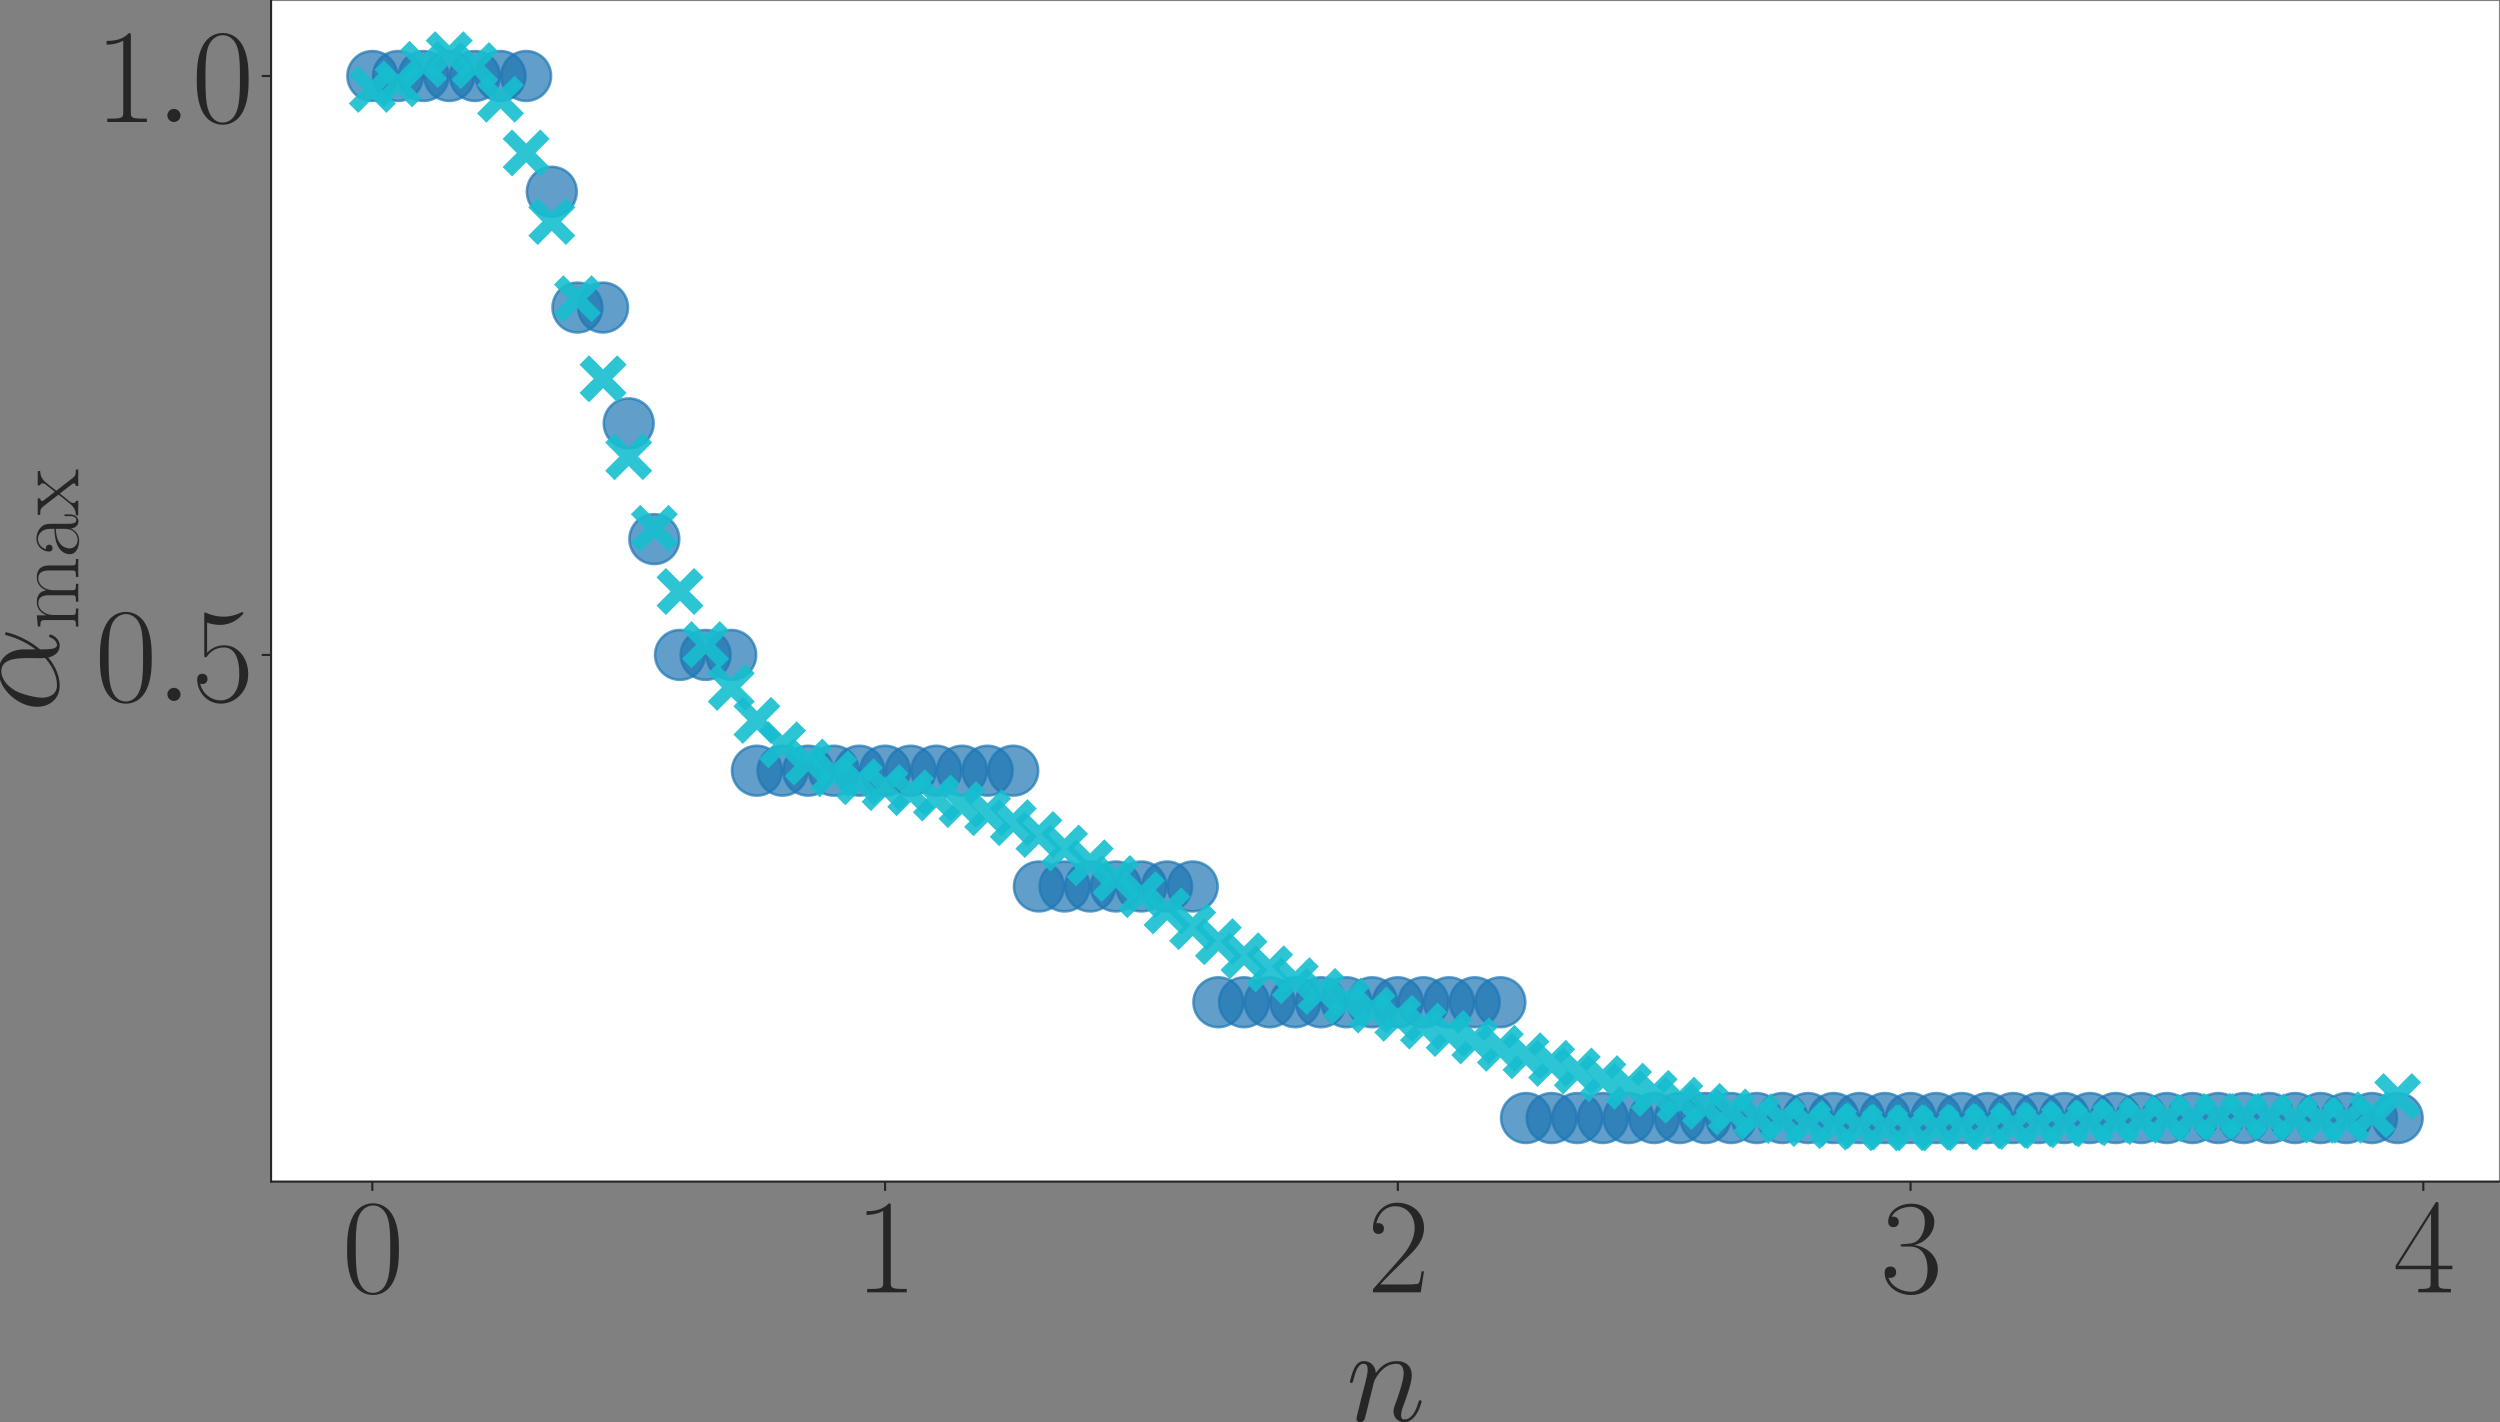 <?xml version="1.0" encoding="UTF-8" standalone="no"?>
<svg
   width="939.238pt"
   height="534.292pt"
   viewBox="0 0 939.238 534.292"
   version="1.1"
   id="svg205"
   sodipodi:docname="actual_vs_pr.svg"
   inkscape:version="1.3.2 (091e20e, 2023-11-25)"
   xmlns:inkscape="http://www.inkscape.org/namespaces/inkscape"
   xmlns:sodipodi="http://sodipodi.sourceforge.net/DTD/sodipodi-0.dtd"
   xmlns:xlink="http://www.w3.org/1999/xlink"
   xmlns="http://www.w3.org/2000/svg"
   xmlns:svg="http://www.w3.org/2000/svg"
   xmlns:rdf="http://www.w3.org/1999/02/22-rdf-syntax-ns#"
   xmlns:cc="http://creativecommons.org/ns#"
   xmlns:dc="http://purl.org/dc/elements/1.1/">
  <rect x="0" y="0" width="939.238" height="534.292" fill="#808080" stroke="none"/>
  <sodipodi:namedview
     id="namedview205"
     pagecolor="#ffffff"
     bordercolor="#000000"
     borderopacity="0.25"
     inkscape:showpageshadow="2"
     inkscape:pageopacity="0.0"
     inkscape:pagecheckerboard="0"
     inkscape:deskcolor="#d1d1d1"
     inkscape:document-units="pt"
     inkscape:zoom="0.30729167"
     inkscape:cx="675.25424"
     inkscape:cy="292.88136"
     inkscape:window-width="1312"
     inkscape:window-height="449"
     inkscape:window-x="0"
     inkscape:window-y="25"
     inkscape:window-maximized="0"
     inkscape:current-layer="svg205" />
  <defs
     id="defs1">
    <style
       type="text/css"
       id="style1">*{stroke-linejoin: round; stroke-linecap: butt}</style>
  </defs>
  <g
     id="figure_1"
     transform="translate(-33.162,-68.72)">
    <g
       id="axes_1">
      <g
         id="patch_2">
        <path
           d="M 135,512.64 H 972 V 69.12 H 135 Z"
           style="fill:#ffffff"
           id="path2" />
      </g>
      <g
         id="matplotlib.axis_1">
        <g
           id="xtick_1">
          <g
             id="line2d_1">
            <defs
               id="defs2">
              <path
                 id="m788efa4606"
                 d="M 0,0 V 3.5"
                 style="stroke:#262626;stroke-width:0.8" />
            </defs>
            <g
               id="g2">
              <use
                 xlink:href="#m788efa4606"
                 x="173.045"
                 y="512.64"
                 style="fill:#262626;stroke:#262626;stroke-width:0.8"
                 id="use2" />
            </g>
          </g>
          <g
             id="text_1">
            <!-- $\mathdefault{0}$ -->
            <g
               style="fill:#262626"
               transform="matrix(0.5,0,0,-0.5,161.623,554.233)"
               id="g3">
              <defs
                 id="defs3">
                <path
                   id="CMR17-30"
                   d="m 2688,2025 c 0,391 -6,1055 -275,1566 -237,448 -615,607 -947,607 -308,0 -698,-140 -941,-601 C 269,3118 243,2524 243,2025 c 0,-364 7,-919 205,-1406 275,-658 768,-747 1018,-747 294,0 742,121 1004,728 192,442 218,959 218,1425 z M 1466,-26 c -410,0 -653,351 -743,838 -70,376 -70,926 -70,1284 0,492 0,901 83,1291 122,542 480,709 730,709 262,0 601,-173 723,-696 83,-364 89,-793 89,-1304 0,-416 0,-927 -76,-1304 C 2067,95 1690,-26 1466,-26 Z"
                   transform="scale(0.016)" />
              </defs>
              <use
                 xlink:href="#CMR17-30"
                 transform="scale(0.996)"
                 id="use3" />
            </g>
          </g>
        </g>
        <g
           id="xtick_2">
          <g
             id="line2d_2">
            <g
               id="g4">
              <use
                 xlink:href="#m788efa4606"
                 x="365.681"
                 y="512.64"
                 style="fill:#262626;stroke:#262626;stroke-width:0.8"
                 id="use4" />
            </g>
          </g>
          <g
             id="text_2">
            <!-- $\mathdefault{1}$ -->
            <g
               style="fill:#262626"
               transform="matrix(0.5,0,0,-0.5,354.258,554.233)"
               id="g5">
              <defs
                 id="defs4">
                <path
                   id="CMR17-31"
                   d="m 1702,4058 c 0,134 -6,134 -96,134 -249,-276 -627,-365 -985,-365 -19,0 -51,0 -58,-19 -6,-13 -6,-26 -6,-160 198,0 531,38 787,191 V 461 C 1344,236 1331,160 781,160 H 589 V 0 c 307,0 627,0 934,0 307,0 627,0 935,0 v 160 h -192 c -551,0 -564,70 -564,298 z"
                   transform="scale(0.016)" />
              </defs>
              <use
                 xlink:href="#CMR17-31"
                 transform="scale(0.996)"
                 id="use5" />
            </g>
          </g>
        </g>
        <g
           id="xtick_3">
          <g
             id="line2d_3">
            <g
               id="g6">
              <use
                 xlink:href="#m788efa4606"
                 x="558.316"
                 y="512.64"
                 style="fill:#262626;stroke:#262626;stroke-width:0.8"
                 id="use6" />
            </g>
          </g>
          <g
             id="text_3">
            <!-- $\mathdefault{2}$ -->
            <g
               style="fill:#262626"
               transform="matrix(0.5,0,0,-0.5,546.893,554.233)"
               id="g7">
              <defs
                 id="defs6">
                <path
                   id="CMR17-32"
                   d="M 2669,989 H 2554 C 2490,536 2438,459 2413,420 2381,369 1920,369 1830,369 H 602 c 230,250 678,703 1222,1228 390,370 845,805 845,1438 0,755 -602,1189 -1274,1189 -704,0 -1133,-620 -1133,-1194 0,-250 186,-282 263,-282 64,0 256,39 256,262 0,197 -167,254 -256,254 -39,0 -77,-6 -103,-19 122,545 493,813 884,813 556,0 921,-441 921,-1023 0,-556 -326,-1035 -691,-1451 L 262,146 V 0 h 2253 z"
                   transform="scale(0.016)" />
              </defs>
              <use
                 xlink:href="#CMR17-32"
                 transform="scale(0.996)"
                 id="use7" />
            </g>
          </g>
        </g>
        <g
           id="xtick_4">
          <g
             id="line2d_4">
            <g
               id="g8">
              <use
                 xlink:href="#m788efa4606"
                 x="750.951"
                 y="512.64"
                 style="fill:#262626;stroke:#262626;stroke-width:0.8"
                 id="use8" />
            </g>
          </g>
          <g
             id="text_4">
            <!-- $\mathdefault{3}$ -->
            <g
               style="fill:#262626"
               transform="matrix(0.5,0,0,-0.5,739.528,554.233)"
               id="g9">
              <defs
                 id="defs8">
                <path
                   id="CMR17-33"
                   d="m 1414,2157 c 570,0 820,-495 820,-1067 C 2234,320 1824,25 1453,25 1114,25 563,194 390,693 c 32,-13 64,-13 96,-13 154,0 269,102 269,268 0,185 -141,268 -269,268 -108,0 -275,-51 -275,-290 0,-591 576,-1054 1255,-1054 710,0 1254,558 1254,1213 0,622 -512,1072 -1120,1142 486,101 954,529 954,1102 0,491 -506,850 -1082,850 -582,0 -1094,-350 -1094,-850 0,-219 166,-257 249,-257 135,0 250,83 250,249 0,165 -115,248 -250,248 -25,0 -57,0 -83,-12 186,402 691,475 915,475 224,0 647,-107 647,-712 0,-177 -26,-492 -244,-770 -192,-246 -409,-246 -620,-266 -32,0 -180,-15 -205,-15 -45,-6 -71,-12 -71,-61 0,-45 7,-51 135,-51 z"
                   transform="scale(0.016)" />
              </defs>
              <use
                 xlink:href="#CMR17-33"
                 transform="scale(0.996)"
                 id="use9" />
            </g>
          </g>
        </g>
        <g
           id="xtick_5">
          <g
             id="line2d_5">
            <g
               id="g10">
              <use
                 xlink:href="#m788efa4606"
                 x="943.586"
                 y="512.64"
                 style="fill:#262626;stroke:#262626;stroke-width:0.8"
                 id="use10" />
            </g>
          </g>
          <g
             id="text_5">
            <!-- $\mathdefault{4}$ -->
            <g
               style="fill:#262626"
               transform="matrix(0.5,0,0,-0.5,932.164,554.233)"
               id="g11">
              <defs
                 id="defs10">
                <path
                   id="CMR17-34"
                   d="m 2150,4122 c 0,134 -6,134 -121,134 L 128,1254 V 1088 H 1779 V 457 c 0,-233 -13,-297 -461,-297 H 1197 V 0 c 205,0 550,0 768,0 217,0 563,0 768,0 v 160 h -122 c -448,0 -461,64 -461,297 v 631 h 653 v 166 H 2150 Z M 1798,3703 V 1254 H 256 Z"
                   transform="scale(0.016)" />
              </defs>
              <use
                 xlink:href="#CMR17-34"
                 transform="scale(0.996)"
                 id="use11" />
            </g>
          </g>
        </g>
        <g
           id="text_6">
          <!-- $n$ -->
          <g
             style="fill:#262626"
             transform="matrix(0.5,0,0,-0.5,538.942,602.514)"
             id="g12">
            <defs
               id="defs11">
              <path
                 id="CMMI12-6e"
                 d="m 1318,1871 c 13,39 173,358 410,562 166,153 384,256 634,256 256,0 345,-192 345,-447 0,-364 -262,-1092 -390,-1437 -58,-154 -90,-237 -90,-352 0,-287 199,-517 506,-517 595,0 819,939 819,977 0,32 -26,58 -64,58 -58,0 -64,-19 -96,-128 C 3245,319 3002,64 2752,64 c -64,0 -166,0 -166,205 0,160 70,352 108,441 128,353 397,1070 397,1435 0,383 -224,671 -710,671 -570,0 -871,-401 -986,-561 -19,363 -281,561 -563,561 -205,0 -346,-121 -454,-338 -116,-230 -205,-613 -205,-639 0,-25 25,-57 70,-57 51,0 58,6 96,153 103,390 218,754 474,754 147,0 198,-103 198,-294 0,-141 -64,-390 -109,-588 L 723,1118 C 698,996 627,709 595,594 550,428 480,128 480,96 480,6 550,-64 646,-64 c 77,0 167,38 218,134 13,32 70,256 102,383 l 141,575 z"
                 transform="scale(0.016)" />
            </defs>
            <use
               xlink:href="#CMMI12-6e"
               transform="scale(0.996)"
               id="use12" />
          </g>
        </g>
      </g>
      <g
         id="matplotlib.axis_2">
        <g
           id="ytick_1">
          <g
             id="line2d_6">
            <defs
               id="defs12">
              <path
                 id="mb90d7cd3b3"
                 d="M 0,0 H -3.5"
                 style="stroke:#262626;stroke-width:0.8" />
            </defs>
            <g
               id="g13">
              <use
                 xlink:href="#mb90d7cd3b3"
                 x="135"
                 y="314.763"
                 style="fill:#262626;stroke:#262626;stroke-width:0.8"
                 id="use13" />
            </g>
          </g>
          <g
             id="text_7">
            <!-- $\mathdefault{0.5}$ -->
            <g
               style="fill:#262626"
               transform="matrix(0.5,0,0,-0.5,68.761,332.059)"
               id="g16">
              <defs
                 id="defs13">
                <path
                   id="CMMI12-3a"
                   d="M 1178,307 C 1178,492 1024,619 870,619 685,619 557,466 557,313 557,128 710,0 864,0 c 186,0 314,153 314,307 z"
                   transform="scale(0.016)" />
                <path
                   id="CMR17-35"
                   d="m 730,3692 c 64,-26 326,-108 595,-108 595,0 921,327 1107,516 0,57 0,92 -38,92 -7,0 -20,0 -71,-29 -224,-105 -486,-190 -806,-190 -192,0 -480,26 -794,166 -70,32 -83,32 -89,32 -32,0 -39,-7 -39,-134 V 2203 c 0,-114 0,-146 64,-146 32,0 45,13 77,57 205,287 486,408 806,408 224,0 704,-140 704,-1233 0,-204 0,-574 -192,-868 C 1894,159 1645,25 1370,25 947,25 518,320 403,814 c 26,-7 77,-19 103,-19 83,0 243,45 243,243 0,172 -122,242 -243,242 -148,0 -244,-90 -244,-269 0,-557 442,-1139 1120,-1139 660,0 1287,568 1287,1392 0,766 -499,1360 -1120,1360 -327,0 -602,-121 -819,-350 z"
                   transform="scale(0.016)" />
              </defs>
              <use
                 xlink:href="#CMR17-30"
                 transform="scale(0.996)"
                 id="use14" />
              <use
                 xlink:href="#CMMI12-3a"
                 transform="matrix(0.996,0,0,0.996,45.69,0)"
                 id="use15" />
              <use
                 xlink:href="#CMR17-35"
                 transform="matrix(0.996,0,0,0.996,72.788,0)"
                 id="use16" />
            </g>
          </g>
        </g>
        <g
           id="ytick_2">
          <g
             id="line2d_7">
            <g
               id="g17">
              <use
                 xlink:href="#mb90d7cd3b3"
                 x="135"
                 y="97.267"
                 style="fill:#262626;stroke:#262626;stroke-width:0.8"
                 id="use17" />
            </g>
          </g>
          <g
             id="text_8">
            <!-- $\mathdefault{1.0}$ -->
            <g
               style="fill:#262626"
               transform="matrix(0.5,0,0,-0.5,68.761,114.563)"
               id="g20">
              <use
                 xlink:href="#CMR17-31"
                 transform="scale(0.996)"
                 id="use18" />
              <use
                 xlink:href="#CMMI12-3a"
                 transform="matrix(0.996,0,0,0.996,45.69,0)"
                 id="use19" />
              <use
                 xlink:href="#CMR17-30"
                 transform="matrix(0.996,0,0,0.996,72.788,0)"
                 id="use20" />
            </g>
          </g>
        </g>
        <g
           id="text_9">
          <!-- $\alpha_{\mathrm{max}}$ -->
          <g
             style="fill:#262626"
             transform="matrix(0,-0.5,-0.5,0,55.072,336.3)"
             id="g24">
            <defs
               id="defs20">
              <path
                 id="CMMI12-b"
                 d="m 2963,1616 c 0,619 -352,1199 -1030,1199 C 1094,2815 256,1902 256,996 256,441 602,-64 1254,-64 c 397,0 871,153 1325,536 90,-357 288,-536 563,-536 346,0 519,358 519,441 0,57 -45,57 -64,57 -51,0 -58,-19 -77,-70 -58,-160 -205,-300 -358,-300 -199,0 -199,408 -199,798 653,779 807,1584 807,1590 0,58 -52,58 -71,58 -57,0 -64,-19 -89,-134 -84,-281 -250,-779 -647,-1303 z M 2560,626 C 1997,121 1491,64 1267,64 813,64 685,466 685,766 c 0,274 141,926 339,1278 262,447 621,644 909,644 621,0 621,-811 621,-1347 0,-159 -7,-325 -7,-485 0,-128 7,-160 13,-230 z"
                 transform="scale(0.016)" />
              <path
                 id="CMR17-6d"
                 d="m 4326,1933 c 0,319 -57,857 -819,857 -435,0 -736,-294 -851,-639 h -6 c -77,525 -455,639 -813,639 -506,0 -768,-390 -864,-646 h -7 v 646 l -755,-70 v -166 c 378,0 435,-39 435,-346 V 428 C 646,184 621,153 211,153 V -13 C 365,0 646,0 813,0 c 166,0 454,0 608,-13 v 166 c -410,0 -435,25 -435,275 v 1230 c 0,589 358,1030 806,1030 474,0 525,-422 525,-730 V 428 c 0,-244 -26,-275 -435,-275 V -13 c 153,13 435,13 601,13 167,0 455,0 608,-13 v 166 c -409,0 -435,25 -435,275 v 1230 c 0,589 358,1030 806,1030 474,0 525,-422 525,-730 V 428 c 0,-244 -25,-275 -435,-275 V -13 c 154,13 435,13 602,13 166,0 454,0 608,-13 v 166 c -410,0 -436,25 -436,275 z"
                 transform="scale(0.016)" />
              <path
                 id="CMR17-61"
                 d="m 2304,1653 c 0,419 0,641 -269,890 -237,209 -512,273 -729,273 -506,0 -871,-409 -871,-845 0,-243 192,-243 231,-243 83,0 230,50 230,226 0,158 -122,227 -230,227 -26,0 -58,-7 -77,-13 134,424 480,546 704,546 320,0 672,-285 672,-829 V 1600 C 1587,1600 1133,1549 774,1357 371,1133 256,813 256,570 256,77 832,-64 1171,-64 c 352,0 679,203 819,575 13,-278 192,-529 474,-529 134,0 474,88 474,585 V 920 H 2822 V 562 c 0,-384 -172,-434 -256,-434 -262,0 -262,330 -262,610 z M 1965,870 C 1965,317 1568,38 1216,38 896,38 646,275 646,570 c 0,191 84,530 455,735 307,173 659,199 864,199 z"
                 transform="scale(0.016)" />
              <path
                 id="CMR17-78"
                 d="m 1664,1477 c 192,249 410,529 589,739 211,242 454,344 736,344 v 166 c -109,0 -333,0 -448,0 -173,0 -371,0 -519,6 v -166 c 90,-13 141,-77 141,-166 0,-115 -64,-185 -96,-229 l -473,-598 -564,733 c -57,70 -57,82 -57,114 0,77 64,140 173,140 v 172 c -154,-6 -429,-6 -589,-6 -173,0 -378,0 -519,6 v -172 c 346,0 423,-26 576,-217 l 736,-948 c 13,-13 45,-51 45,-70 C 1395,1299 838,619 768,530 480,185 179,160 6,160 V 0 c 109,0 333,0 448,0 128,0 410,0 525,-6 v 166 c -38,6 -141,19 -141,165 0,115 52,185 109,261 l 531,650 557,-724 c 51,-70 128,-166 128,-211 0,-90 -77,-141 -179,-141 V -6 c 154,6 429,6 589,6 173,0 377,0 518,-6 v 166 c -320,0 -416,12 -569,210 z"
                 transform="scale(0.016)" />
            </defs>
            <use
               xlink:href="#CMMI12-b"
               transform="scale(0.996)"
               id="use21" />
            <use
               xlink:href="#CMR17-6d"
               transform="matrix(0.697,0,0,0.697,62.047,-14.944)"
               id="use22" />
            <use
               xlink:href="#CMR17-61"
               transform="matrix(0.697,0,0,0.697,115.89,-14.944)"
               id="use23" />
            <use
               xlink:href="#CMR17-78"
               transform="matrix(0.697,0,0,0.697,147.873,-14.944)"
               id="use24" />
          </g>
        </g>
      </g>
      <g
         id="PathCollection_1">
        <defs
           id="defs24">
          <path
             id="m0c2dcf2cd0"
             d="m 0,9.354 c 2.481,0 4.86,-0.986 6.614,-2.74 C 8.369,4.86 9.354,2.481 9.354,0 c 0,-2.481 -0.986,-4.86 -2.74,-6.614 C 4.86,-8.369 2.481,-9.354 0,-9.354 c -2.481,0 -4.86,0.986 -6.614,2.74 -1.754,1.754 -2.74,4.134 -2.74,6.614 0,2.481 0.986,4.86 2.74,6.614 C -4.86,8.369 -2.481,9.354 0,9.354 Z"
             style="stroke:#1f77b4;stroke-opacity:0.7" />
        </defs>
        <g
           clip-path="url(#p0b25d01af1)"
           id="g104">
          <use
             xlink:href="#m0c2dcf2cd0"
             x="173.045"
             y="97.267"
             style="fill:#1f77b4;fill-opacity:0.7;stroke:#1f77b4;stroke-opacity:0.7"
             id="use25" />
          <use
             xlink:href="#m0c2dcf2cd0"
             x="182.677"
             y="97.267"
             style="fill:#1f77b4;fill-opacity:0.7;stroke:#1f77b4;stroke-opacity:0.7"
             id="use26" />
          <use
             xlink:href="#m0c2dcf2cd0"
             x="192.309"
             y="97.267"
             style="fill:#1f77b4;fill-opacity:0.7;stroke:#1f77b4;stroke-opacity:0.7"
             id="use27" />
          <use
             xlink:href="#m0c2dcf2cd0"
             x="201.941"
             y="97.267"
             style="fill:#1f77b4;fill-opacity:0.7;stroke:#1f77b4;stroke-opacity:0.7"
             id="use28" />
          <use
             xlink:href="#m0c2dcf2cd0"
             x="211.572"
             y="97.267"
             style="fill:#1f77b4;fill-opacity:0.7;stroke:#1f77b4;stroke-opacity:0.7"
             id="use29" />
          <use
             xlink:href="#m0c2dcf2cd0"
             x="221.204"
             y="97.267"
             style="fill:#1f77b4;fill-opacity:0.7;stroke:#1f77b4;stroke-opacity:0.7"
             id="use30" />
          <use
             xlink:href="#m0c2dcf2cd0"
             x="230.836"
             y="97.267"
             style="fill:#1f77b4;fill-opacity:0.7;stroke:#1f77b4;stroke-opacity:0.7"
             id="use31" />
          <use
             xlink:href="#m0c2dcf2cd0"
             x="240.468"
             y="140.766"
             style="fill:#1f77b4;fill-opacity:0.7;stroke:#1f77b4;stroke-opacity:0.7"
             id="use32" />
          <use
             xlink:href="#m0c2dcf2cd0"
             x="250.1"
             y="184.265"
             style="fill:#1f77b4;fill-opacity:0.7;stroke:#1f77b4;stroke-opacity:0.7"
             id="use33" />
          <use
             xlink:href="#m0c2dcf2cd0"
             x="259.731"
             y="184.265"
             style="fill:#1f77b4;fill-opacity:0.7;stroke:#1f77b4;stroke-opacity:0.7"
             id="use34" />
          <use
             xlink:href="#m0c2dcf2cd0"
             x="269.363"
             y="227.765"
             style="fill:#1f77b4;fill-opacity:0.7;stroke:#1f77b4;stroke-opacity:0.7"
             id="use35" />
          <use
             xlink:href="#m0c2dcf2cd0"
             x="278.995"
             y="271.264"
             style="fill:#1f77b4;fill-opacity:0.7;stroke:#1f77b4;stroke-opacity:0.7"
             id="use36" />
          <use
             xlink:href="#m0c2dcf2cd0"
             x="288.627"
             y="314.763"
             style="fill:#1f77b4;fill-opacity:0.7;stroke:#1f77b4;stroke-opacity:0.7"
             id="use37" />
          <use
             xlink:href="#m0c2dcf2cd0"
             x="298.258"
             y="314.763"
             style="fill:#1f77b4;fill-opacity:0.7;stroke:#1f77b4;stroke-opacity:0.7"
             id="use38" />
          <use
             xlink:href="#m0c2dcf2cd0"
             x="307.89"
             y="314.763"
             style="fill:#1f77b4;fill-opacity:0.7;stroke:#1f77b4;stroke-opacity:0.7"
             id="use39" />
          <use
             xlink:href="#m0c2dcf2cd0"
             x="317.522"
             y="358.263"
             style="fill:#1f77b4;fill-opacity:0.7;stroke:#1f77b4;stroke-opacity:0.7"
             id="use40" />
          <use
             xlink:href="#m0c2dcf2cd0"
             x="327.154"
             y="358.263"
             style="fill:#1f77b4;fill-opacity:0.7;stroke:#1f77b4;stroke-opacity:0.7"
             id="use41" />
          <use
             xlink:href="#m0c2dcf2cd0"
             x="336.785"
             y="358.263"
             style="fill:#1f77b4;fill-opacity:0.7;stroke:#1f77b4;stroke-opacity:0.7"
             id="use42" />
          <use
             xlink:href="#m0c2dcf2cd0"
             x="346.417"
             y="358.263"
             style="fill:#1f77b4;fill-opacity:0.7;stroke:#1f77b4;stroke-opacity:0.7"
             id="use43" />
          <use
             xlink:href="#m0c2dcf2cd0"
             x="356.049"
             y="358.263"
             style="fill:#1f77b4;fill-opacity:0.7;stroke:#1f77b4;stroke-opacity:0.7"
             id="use44" />
          <use
             xlink:href="#m0c2dcf2cd0"
             x="365.681"
             y="358.263"
             style="fill:#1f77b4;fill-opacity:0.7;stroke:#1f77b4;stroke-opacity:0.7"
             id="use45" />
          <use
             xlink:href="#m0c2dcf2cd0"
             x="375.312"
             y="358.263"
             style="fill:#1f77b4;fill-opacity:0.7;stroke:#1f77b4;stroke-opacity:0.7"
             id="use46" />
          <use
             xlink:href="#m0c2dcf2cd0"
             x="384.944"
             y="358.263"
             style="fill:#1f77b4;fill-opacity:0.7;stroke:#1f77b4;stroke-opacity:0.7"
             id="use47" />
          <use
             xlink:href="#m0c2dcf2cd0"
             x="394.576"
             y="358.263"
             style="fill:#1f77b4;fill-opacity:0.7;stroke:#1f77b4;stroke-opacity:0.7"
             id="use48" />
          <use
             xlink:href="#m0c2dcf2cd0"
             x="404.208"
             y="358.263"
             style="fill:#1f77b4;fill-opacity:0.7;stroke:#1f77b4;stroke-opacity:0.7"
             id="use49" />
          <use
             xlink:href="#m0c2dcf2cd0"
             x="413.839"
             y="358.263"
             style="fill:#1f77b4;fill-opacity:0.7;stroke:#1f77b4;stroke-opacity:0.7"
             id="use50" />
          <use
             xlink:href="#m0c2dcf2cd0"
             x="423.471"
             y="401.762"
             style="fill:#1f77b4;fill-opacity:0.7;stroke:#1f77b4;stroke-opacity:0.7"
             id="use51" />
          <use
             xlink:href="#m0c2dcf2cd0"
             x="433.103"
             y="401.762"
             style="fill:#1f77b4;fill-opacity:0.7;stroke:#1f77b4;stroke-opacity:0.7"
             id="use52" />
          <use
             xlink:href="#m0c2dcf2cd0"
             x="442.735"
             y="401.762"
             style="fill:#1f77b4;fill-opacity:0.7;stroke:#1f77b4;stroke-opacity:0.7"
             id="use53" />
          <use
             xlink:href="#m0c2dcf2cd0"
             x="452.367"
             y="401.762"
             style="fill:#1f77b4;fill-opacity:0.7;stroke:#1f77b4;stroke-opacity:0.7"
             id="use54" />
          <use
             xlink:href="#m0c2dcf2cd0"
             x="461.998"
             y="401.762"
             style="fill:#1f77b4;fill-opacity:0.7;stroke:#1f77b4;stroke-opacity:0.7"
             id="use55" />
          <use
             xlink:href="#m0c2dcf2cd0"
             x="471.63"
             y="401.762"
             style="fill:#1f77b4;fill-opacity:0.7;stroke:#1f77b4;stroke-opacity:0.7"
             id="use56" />
          <use
             xlink:href="#m0c2dcf2cd0"
             x="481.262"
             y="401.762"
             style="fill:#1f77b4;fill-opacity:0.7;stroke:#1f77b4;stroke-opacity:0.7"
             id="use57" />
          <use
             xlink:href="#m0c2dcf2cd0"
             x="490.894"
             y="445.261"
             style="fill:#1f77b4;fill-opacity:0.7;stroke:#1f77b4;stroke-opacity:0.7"
             id="use58" />
          <use
             xlink:href="#m0c2dcf2cd0"
             x="500.525"
             y="445.261"
             style="fill:#1f77b4;fill-opacity:0.7;stroke:#1f77b4;stroke-opacity:0.7"
             id="use59" />
          <use
             xlink:href="#m0c2dcf2cd0"
             x="510.157"
             y="445.261"
             style="fill:#1f77b4;fill-opacity:0.7;stroke:#1f77b4;stroke-opacity:0.7"
             id="use60" />
          <use
             xlink:href="#m0c2dcf2cd0"
             x="519.789"
             y="445.261"
             style="fill:#1f77b4;fill-opacity:0.7;stroke:#1f77b4;stroke-opacity:0.7"
             id="use61" />
          <use
             xlink:href="#m0c2dcf2cd0"
             x="529.421"
             y="445.261"
             style="fill:#1f77b4;fill-opacity:0.7;stroke:#1f77b4;stroke-opacity:0.7"
             id="use62" />
          <use
             xlink:href="#m0c2dcf2cd0"
             x="539.052"
             y="445.261"
             style="fill:#1f77b4;fill-opacity:0.7;stroke:#1f77b4;stroke-opacity:0.7"
             id="use63" />
          <use
             xlink:href="#m0c2dcf2cd0"
             x="548.684"
             y="445.261"
             style="fill:#1f77b4;fill-opacity:0.7;stroke:#1f77b4;stroke-opacity:0.7"
             id="use64" />
          <use
             xlink:href="#m0c2dcf2cd0"
             x="558.316"
             y="445.261"
             style="fill:#1f77b4;fill-opacity:0.7;stroke:#1f77b4;stroke-opacity:0.7"
             id="use65" />
          <use
             xlink:href="#m0c2dcf2cd0"
             x="567.948"
             y="445.261"
             style="fill:#1f77b4;fill-opacity:0.7;stroke:#1f77b4;stroke-opacity:0.7"
             id="use66" />
          <use
             xlink:href="#m0c2dcf2cd0"
             x="577.579"
             y="445.261"
             style="fill:#1f77b4;fill-opacity:0.7;stroke:#1f77b4;stroke-opacity:0.7"
             id="use67" />
          <use
             xlink:href="#m0c2dcf2cd0"
             x="587.211"
             y="445.261"
             style="fill:#1f77b4;fill-opacity:0.7;stroke:#1f77b4;stroke-opacity:0.7"
             id="use68" />
          <use
             xlink:href="#m0c2dcf2cd0"
             x="596.843"
             y="445.261"
             style="fill:#1f77b4;fill-opacity:0.7;stroke:#1f77b4;stroke-opacity:0.7"
             id="use69" />
          <use
             xlink:href="#m0c2dcf2cd0"
             x="606.475"
             y="488.76"
             style="fill:#1f77b4;fill-opacity:0.7;stroke:#1f77b4;stroke-opacity:0.7"
             id="use70" />
          <use
             xlink:href="#m0c2dcf2cd0"
             x="616.106"
             y="488.76"
             style="fill:#1f77b4;fill-opacity:0.7;stroke:#1f77b4;stroke-opacity:0.7"
             id="use71" />
          <use
             xlink:href="#m0c2dcf2cd0"
             x="625.738"
             y="488.76"
             style="fill:#1f77b4;fill-opacity:0.7;stroke:#1f77b4;stroke-opacity:0.7"
             id="use72" />
          <use
             xlink:href="#m0c2dcf2cd0"
             x="635.37"
             y="488.76"
             style="fill:#1f77b4;fill-opacity:0.7;stroke:#1f77b4;stroke-opacity:0.7"
             id="use73" />
          <use
             xlink:href="#m0c2dcf2cd0"
             x="645.002"
             y="488.76"
             style="fill:#1f77b4;fill-opacity:0.7;stroke:#1f77b4;stroke-opacity:0.7"
             id="use74" />
          <use
             xlink:href="#m0c2dcf2cd0"
             x="654.633"
             y="488.76"
             style="fill:#1f77b4;fill-opacity:0.7;stroke:#1f77b4;stroke-opacity:0.7"
             id="use75" />
          <use
             xlink:href="#m0c2dcf2cd0"
             x="664.265"
             y="488.76"
             style="fill:#1f77b4;fill-opacity:0.7;stroke:#1f77b4;stroke-opacity:0.7"
             id="use76" />
          <use
             xlink:href="#m0c2dcf2cd0"
             x="673.897"
             y="488.76"
             style="fill:#1f77b4;fill-opacity:0.7;stroke:#1f77b4;stroke-opacity:0.7"
             id="use77" />
          <use
             xlink:href="#m0c2dcf2cd0"
             x="683.529"
             y="488.76"
             style="fill:#1f77b4;fill-opacity:0.7;stroke:#1f77b4;stroke-opacity:0.7"
             id="use78" />
          <use
             xlink:href="#m0c2dcf2cd0"
             x="693.161"
             y="488.76"
             style="fill:#1f77b4;fill-opacity:0.7;stroke:#1f77b4;stroke-opacity:0.7"
             id="use79" />
          <use
             xlink:href="#m0c2dcf2cd0"
             x="702.792"
             y="488.76"
             style="fill:#1f77b4;fill-opacity:0.7;stroke:#1f77b4;stroke-opacity:0.7"
             id="use80" />
          <use
             xlink:href="#m0c2dcf2cd0"
             x="712.424"
             y="488.76"
             style="fill:#1f77b4;fill-opacity:0.7;stroke:#1f77b4;stroke-opacity:0.7"
             id="use81" />
          <use
             xlink:href="#m0c2dcf2cd0"
             x="722.056"
             y="488.76"
             style="fill:#1f77b4;fill-opacity:0.7;stroke:#1f77b4;stroke-opacity:0.7"
             id="use82" />
          <use
             xlink:href="#m0c2dcf2cd0"
             x="731.688"
             y="488.76"
             style="fill:#1f77b4;fill-opacity:0.7;stroke:#1f77b4;stroke-opacity:0.7"
             id="use83" />
          <use
             xlink:href="#m0c2dcf2cd0"
             x="741.319"
             y="488.76"
             style="fill:#1f77b4;fill-opacity:0.7;stroke:#1f77b4;stroke-opacity:0.7"
             id="use84" />
          <use
             xlink:href="#m0c2dcf2cd0"
             x="750.951"
             y="488.76"
             style="fill:#1f77b4;fill-opacity:0.7;stroke:#1f77b4;stroke-opacity:0.7"
             id="use85" />
          <use
             xlink:href="#m0c2dcf2cd0"
             x="760.583"
             y="488.76"
             style="fill:#1f77b4;fill-opacity:0.7;stroke:#1f77b4;stroke-opacity:0.7"
             id="use86" />
          <use
             xlink:href="#m0c2dcf2cd0"
             x="770.215"
             y="488.76"
             style="fill:#1f77b4;fill-opacity:0.7;stroke:#1f77b4;stroke-opacity:0.7"
             id="use87" />
          <use
             xlink:href="#m0c2dcf2cd0"
             x="779.846"
             y="488.76"
             style="fill:#1f77b4;fill-opacity:0.7;stroke:#1f77b4;stroke-opacity:0.7"
             id="use88" />
          <use
             xlink:href="#m0c2dcf2cd0"
             x="789.478"
             y="488.76"
             style="fill:#1f77b4;fill-opacity:0.7;stroke:#1f77b4;stroke-opacity:0.7"
             id="use89" />
          <use
             xlink:href="#m0c2dcf2cd0"
             x="799.11"
             y="488.76"
             style="fill:#1f77b4;fill-opacity:0.7;stroke:#1f77b4;stroke-opacity:0.7"
             id="use90" />
          <use
             xlink:href="#m0c2dcf2cd0"
             x="808.742"
             y="488.76"
             style="fill:#1f77b4;fill-opacity:0.7;stroke:#1f77b4;stroke-opacity:0.7"
             id="use91" />
          <use
             xlink:href="#m0c2dcf2cd0"
             x="818.373"
             y="488.76"
             style="fill:#1f77b4;fill-opacity:0.7;stroke:#1f77b4;stroke-opacity:0.7"
             id="use92" />
          <use
             xlink:href="#m0c2dcf2cd0"
             x="828.005"
             y="488.76"
             style="fill:#1f77b4;fill-opacity:0.7;stroke:#1f77b4;stroke-opacity:0.7"
             id="use93" />
          <use
             xlink:href="#m0c2dcf2cd0"
             x="837.637"
             y="488.76"
             style="fill:#1f77b4;fill-opacity:0.7;stroke:#1f77b4;stroke-opacity:0.7"
             id="use94" />
          <use
             xlink:href="#m0c2dcf2cd0"
             x="847.269"
             y="488.76"
             style="fill:#1f77b4;fill-opacity:0.7;stroke:#1f77b4;stroke-opacity:0.7"
             id="use95" />
          <use
             xlink:href="#m0c2dcf2cd0"
             x="856.9"
             y="488.76"
             style="fill:#1f77b4;fill-opacity:0.7;stroke:#1f77b4;stroke-opacity:0.7"
             id="use96" />
          <use
             xlink:href="#m0c2dcf2cd0"
             x="866.532"
             y="488.76"
             style="fill:#1f77b4;fill-opacity:0.7;stroke:#1f77b4;stroke-opacity:0.7"
             id="use97" />
          <use
             xlink:href="#m0c2dcf2cd0"
             x="876.164"
             y="488.76"
             style="fill:#1f77b4;fill-opacity:0.7;stroke:#1f77b4;stroke-opacity:0.7"
             id="use98" />
          <use
             xlink:href="#m0c2dcf2cd0"
             x="885.796"
             y="488.76"
             style="fill:#1f77b4;fill-opacity:0.7;stroke:#1f77b4;stroke-opacity:0.7"
             id="use99" />
          <use
             xlink:href="#m0c2dcf2cd0"
             x="895.427"
             y="488.76"
             style="fill:#1f77b4;fill-opacity:0.7;stroke:#1f77b4;stroke-opacity:0.7"
             id="use100" />
          <use
             xlink:href="#m0c2dcf2cd0"
             x="905.059"
             y="488.76"
             style="fill:#1f77b4;fill-opacity:0.7;stroke:#1f77b4;stroke-opacity:0.7"
             id="use101" />
          <use
             xlink:href="#m0c2dcf2cd0"
             x="914.691"
             y="488.76"
             style="fill:#1f77b4;fill-opacity:0.7;stroke:#1f77b4;stroke-opacity:0.7"
             id="use102" />
          <use
             xlink:href="#m0c2dcf2cd0"
             x="924.323"
             y="488.76"
             style="fill:#1f77b4;fill-opacity:0.7;stroke:#1f77b4;stroke-opacity:0.7"
             id="use103" />
          <use
             xlink:href="#m0c2dcf2cd0"
             x="933.955"
             y="488.76"
             style="fill:#1f77b4;fill-opacity:0.7;stroke:#1f77b4;stroke-opacity:0.7"
             id="use104" />
        </g>
      </g>
      <g
         id="PathCollection_2">
        <defs
           id="defs104">
          <path
             id="m4b37c71c9d"
             d="M -7.071,7.071 7.071,-7.071 m -14.142,0 14.142,14.142"
             style="stroke:#17becf;stroke-width:5;stroke-opacity:0.9" />
        </defs>
        <g
           clip-path="url(#p0b25d01af1)"
           id="g184">
          <use
             xlink:href="#m4b37c71c9d"
             x="173.045"
             y="102.302"
             style="fill:#17becf;fill-opacity:0.9;stroke:#17becf;stroke-width:5;stroke-opacity:0.9"
             id="use105" />
          <use
             xlink:href="#m4b37c71c9d"
             x="182.677"
             y="100.206"
             style="fill:#17becf;fill-opacity:0.9;stroke:#17becf;stroke-width:5;stroke-opacity:0.9"
             id="use106" />
          <use
             xlink:href="#m4b37c71c9d"
             x="192.309"
             y="92.898"
             style="fill:#17becf;fill-opacity:0.9;stroke:#17becf;stroke-width:5;stroke-opacity:0.9"
             id="use107" />
          <use
             xlink:href="#m4b37c71c9d"
             x="201.941"
             y="89.28"
             style="fill:#17becf;fill-opacity:0.9;stroke:#17becf;stroke-width:5;stroke-opacity:0.9"
             id="use108" />
          <use
             xlink:href="#m4b37c71c9d"
             x="211.572"
             y="93.362"
             style="fill:#17becf;fill-opacity:0.9;stroke:#17becf;stroke-width:5;stroke-opacity:0.9"
             id="use109" />
          <use
             xlink:href="#m4b37c71c9d"
             x="221.204"
             y="106.002"
             style="fill:#17becf;fill-opacity:0.9;stroke:#17becf;stroke-width:5;stroke-opacity:0.9"
             id="use110" />
          <use
             xlink:href="#m4b37c71c9d"
             x="230.836"
             y="126.185"
             style="fill:#17becf;fill-opacity:0.9;stroke:#17becf;stroke-width:5;stroke-opacity:0.9"
             id="use111" />
          <use
             xlink:href="#m4b37c71c9d"
             x="240.468"
             y="151.936"
             style="fill:#17becf;fill-opacity:0.9;stroke:#17becf;stroke-width:5;stroke-opacity:0.9"
             id="use112" />
          <use
             xlink:href="#m4b37c71c9d"
             x="250.1"
             y="180.958"
             style="fill:#17becf;fill-opacity:0.9;stroke:#17becf;stroke-width:5;stroke-opacity:0.9"
             id="use113" />
          <use
             xlink:href="#m4b37c71c9d"
             x="259.731"
             y="211.033"
             style="fill:#17becf;fill-opacity:0.9;stroke:#17becf;stroke-width:5;stroke-opacity:0.9"
             id="use114" />
          <use
             xlink:href="#m4b37c71c9d"
             x="269.363"
             y="240.272"
             style="fill:#17becf;fill-opacity:0.9;stroke:#17becf;stroke-width:5;stroke-opacity:0.9"
             id="use115" />
          <use
             xlink:href="#m4b37c71c9d"
             x="278.995"
             y="267.229"
             style="fill:#17becf;fill-opacity:0.9;stroke:#17becf;stroke-width:5;stroke-opacity:0.9"
             id="use116" />
          <use
             xlink:href="#m4b37c71c9d"
             x="288.627"
             y="290.94"
             style="fill:#17becf;fill-opacity:0.9;stroke:#17becf;stroke-width:5;stroke-opacity:0.9"
             id="use117" />
          <use
             xlink:href="#m4b37c71c9d"
             x="298.258"
             y="310.894"
             style="fill:#17becf;fill-opacity:0.9;stroke:#17becf;stroke-width:5;stroke-opacity:0.9"
             id="use118" />
          <use
             xlink:href="#m4b37c71c9d"
             x="307.89"
             y="326.975"
             style="fill:#17becf;fill-opacity:0.9;stroke:#17becf;stroke-width:5;stroke-opacity:0.9"
             id="use119" />
          <use
             xlink:href="#m4b37c71c9d"
             x="317.522"
             y="339.378"
             style="fill:#17becf;fill-opacity:0.9;stroke:#17becf;stroke-width:5;stroke-opacity:0.9"
             id="use120" />
          <use
             xlink:href="#m4b37c71c9d"
             x="327.154"
             y="348.53"
             style="fill:#17becf;fill-opacity:0.9;stroke:#17becf;stroke-width:5;stroke-opacity:0.9"
             id="use121" />
          <use
             xlink:href="#m4b37c71c9d"
             x="336.785"
             y="354.997"
             style="fill:#17becf;fill-opacity:0.9;stroke:#17becf;stroke-width:5;stroke-opacity:0.9"
             id="use122" />
          <use
             xlink:href="#m4b37c71c9d"
             x="346.417"
             y="359.415"
             style="fill:#17becf;fill-opacity:0.9;stroke:#17becf;stroke-width:5;stroke-opacity:0.9"
             id="use123" />
          <use
             xlink:href="#m4b37c71c9d"
             x="356.049"
             y="362.426"
             style="fill:#17becf;fill-opacity:0.9;stroke:#17becf;stroke-width:5;stroke-opacity:0.9"
             id="use124" />
          <use
             xlink:href="#m4b37c71c9d"
             x="365.681"
             y="364.626"
             style="fill:#17becf;fill-opacity:0.9;stroke:#17becf;stroke-width:5;stroke-opacity:0.9"
             id="use125" />
          <use
             xlink:href="#m4b37c71c9d"
             x="375.312"
             y="366.53"
             style="fill:#17becf;fill-opacity:0.9;stroke:#17becf;stroke-width:5;stroke-opacity:0.9"
             id="use126" />
          <use
             xlink:href="#m4b37c71c9d"
             x="384.944"
             y="368.552"
             style="fill:#17becf;fill-opacity:0.9;stroke:#17becf;stroke-width:5;stroke-opacity:0.9"
             id="use127" />
          <use
             xlink:href="#m4b37c71c9d"
             x="394.576"
             y="370.994"
             style="fill:#17becf;fill-opacity:0.9;stroke:#17becf;stroke-width:5;stroke-opacity:0.9"
             id="use128" />
          <use
             xlink:href="#m4b37c71c9d"
             x="404.208"
             y="374.047"
             style="fill:#17becf;fill-opacity:0.9;stroke:#17becf;stroke-width:5;stroke-opacity:0.9"
             id="use129" />
          <use
             xlink:href="#m4b37c71c9d"
             x="413.839"
             y="377.797"
             style="fill:#17becf;fill-opacity:0.9;stroke:#17becf;stroke-width:5;stroke-opacity:0.9"
             id="use130" />
          <use
             xlink:href="#m4b37c71c9d"
             x="423.471"
             y="382.242"
             style="fill:#17becf;fill-opacity:0.9;stroke:#17becf;stroke-width:5;stroke-opacity:0.9"
             id="use131" />
          <use
             xlink:href="#m4b37c71c9d"
             x="433.103"
             y="387.309"
             style="fill:#17becf;fill-opacity:0.9;stroke:#17becf;stroke-width:5;stroke-opacity:0.9"
             id="use132" />
          <use
             xlink:href="#m4b37c71c9d"
             x="442.735"
             y="392.872"
             style="fill:#17becf;fill-opacity:0.9;stroke:#17becf;stroke-width:5;stroke-opacity:0.9"
             id="use133" />
          <use
             xlink:href="#m4b37c71c9d"
             x="452.367"
             y="398.775"
             style="fill:#17becf;fill-opacity:0.9;stroke:#17becf;stroke-width:5;stroke-opacity:0.9"
             id="use134" />
          <use
             xlink:href="#m4b37c71c9d"
             x="461.998"
             y="404.847"
             style="fill:#17becf;fill-opacity:0.9;stroke:#17becf;stroke-width:5;stroke-opacity:0.9"
             id="use135" />
          <use
             xlink:href="#m4b37c71c9d"
             x="471.63"
             y="410.923"
             style="fill:#17becf;fill-opacity:0.9;stroke:#17becf;stroke-width:5;stroke-opacity:0.9"
             id="use136" />
          <use
             xlink:href="#m4b37c71c9d"
             x="481.262"
             y="416.852"
             style="fill:#17becf;fill-opacity:0.9;stroke:#17becf;stroke-width:5;stroke-opacity:0.9"
             id="use137" />
          <use
             xlink:href="#m4b37c71c9d"
             x="490.894"
             y="422.513"
             style="fill:#17becf;fill-opacity:0.9;stroke:#17becf;stroke-width:5;stroke-opacity:0.9"
             id="use138" />
          <use
             xlink:href="#m4b37c71c9d"
             x="500.525"
             y="427.815"
             style="fill:#17becf;fill-opacity:0.9;stroke:#17becf;stroke-width:5;stroke-opacity:0.9"
             id="use139" />
          <use
             xlink:href="#m4b37c71c9d"
             x="510.157"
             y="432.703"
             style="fill:#17becf;fill-opacity:0.9;stroke:#17becf;stroke-width:5;stroke-opacity:0.9"
             id="use140" />
          <use
             xlink:href="#m4b37c71c9d"
             x="519.789"
             y="437.16"
             style="fill:#17becf;fill-opacity:0.9;stroke:#17becf;stroke-width:5;stroke-opacity:0.9"
             id="use141" />
          <use
             xlink:href="#m4b37c71c9d"
             x="529.421"
             y="441.198"
             style="fill:#17becf;fill-opacity:0.9;stroke:#17becf;stroke-width:5;stroke-opacity:0.9"
             id="use142" />
          <use
             xlink:href="#m4b37c71c9d"
             x="539.052"
             y="444.856"
             style="fill:#17becf;fill-opacity:0.9;stroke:#17becf;stroke-width:5;stroke-opacity:0.9"
             id="use143" />
          <use
             xlink:href="#m4b37c71c9d"
             x="548.684"
             y="448.195"
             style="fill:#17becf;fill-opacity:0.9;stroke:#17becf;stroke-width:5;stroke-opacity:0.9"
             id="use144" />
          <use
             xlink:href="#m4b37c71c9d"
             x="558.316"
             y="451.285"
             style="fill:#17becf;fill-opacity:0.9;stroke:#17becf;stroke-width:5;stroke-opacity:0.9"
             id="use145" />
          <use
             xlink:href="#m4b37c71c9d"
             x="567.948"
             y="454.201"
             style="fill:#17becf;fill-opacity:0.9;stroke:#17becf;stroke-width:5;stroke-opacity:0.9"
             id="use146" />
          <use
             xlink:href="#m4b37c71c9d"
             x="577.579"
             y="457.014"
             style="fill:#17becf;fill-opacity:0.9;stroke:#17becf;stroke-width:5;stroke-opacity:0.9"
             id="use147" />
          <use
             xlink:href="#m4b37c71c9d"
             x="587.211"
             y="459.786"
             style="fill:#17becf;fill-opacity:0.9;stroke:#17becf;stroke-width:5;stroke-opacity:0.9"
             id="use148" />
          <use
             xlink:href="#m4b37c71c9d"
             x="596.843"
             y="462.563"
             style="fill:#17becf;fill-opacity:0.9;stroke:#17becf;stroke-width:5;stroke-opacity:0.9"
             id="use149" />
          <use
             xlink:href="#m4b37c71c9d"
             x="606.475"
             y="465.371"
             style="fill:#17becf;fill-opacity:0.9;stroke:#17becf;stroke-width:5;stroke-opacity:0.9"
             id="use150" />
          <use
             xlink:href="#m4b37c71c9d"
             x="616.106"
             y="468.218"
             style="fill:#17becf;fill-opacity:0.9;stroke:#17becf;stroke-width:5;stroke-opacity:0.9"
             id="use151" />
          <use
             xlink:href="#m4b37c71c9d"
             x="625.738"
             y="471.092"
             style="fill:#17becf;fill-opacity:0.9;stroke:#17becf;stroke-width:5;stroke-opacity:0.9"
             id="use152" />
          <use
             xlink:href="#m4b37c71c9d"
             x="635.37"
             y="473.962"
             style="fill:#17becf;fill-opacity:0.9;stroke:#17becf;stroke-width:5;stroke-opacity:0.9"
             id="use153" />
          <use
             xlink:href="#m4b37c71c9d"
             x="645.002"
             y="476.783"
             style="fill:#17becf;fill-opacity:0.9;stroke:#17becf;stroke-width:5;stroke-opacity:0.9"
             id="use154" />
          <use
             xlink:href="#m4b37c71c9d"
             x="654.633"
             y="479.501"
             style="fill:#17becf;fill-opacity:0.9;stroke:#17becf;stroke-width:5;stroke-opacity:0.9"
             id="use155" />
          <use
             xlink:href="#m4b37c71c9d"
             x="664.265"
             y="482.059"
             style="fill:#17becf;fill-opacity:0.9;stroke:#17becf;stroke-width:5;stroke-opacity:0.9"
             id="use156" />
          <use
             xlink:href="#m4b37c71c9d"
             x="673.897"
             y="484.401"
             style="fill:#17becf;fill-opacity:0.9;stroke:#17becf;stroke-width:5;stroke-opacity:0.9"
             id="use157" />
          <use
             xlink:href="#m4b37c71c9d"
             x="683.529"
             y="486.478"
             style="fill:#17becf;fill-opacity:0.9;stroke:#17becf;stroke-width:5;stroke-opacity:0.9"
             id="use158" />
          <use
             xlink:href="#m4b37c71c9d"
             x="693.161"
             y="488.252"
             style="fill:#17becf;fill-opacity:0.9;stroke:#17becf;stroke-width:5;stroke-opacity:0.9"
             id="use159" />
          <use
             xlink:href="#m4b37c71c9d"
             x="702.792"
             y="489.703"
             style="fill:#17becf;fill-opacity:0.9;stroke:#17becf;stroke-width:5;stroke-opacity:0.9"
             id="use160" />
          <use
             xlink:href="#m4b37c71c9d"
             x="712.424"
             y="490.824"
             style="fill:#17becf;fill-opacity:0.9;stroke:#17becf;stroke-width:5;stroke-opacity:0.9"
             id="use161" />
          <use
             xlink:href="#m4b37c71c9d"
             x="722.056"
             y="491.629"
             style="fill:#17becf;fill-opacity:0.9;stroke:#17becf;stroke-width:5;stroke-opacity:0.9"
             id="use162" />
          <use
             xlink:href="#m4b37c71c9d"
             x="731.688"
             y="492.145"
             style="fill:#17becf;fill-opacity:0.9;stroke:#17becf;stroke-width:5;stroke-opacity:0.9"
             id="use163" />
          <use
             xlink:href="#m4b37c71c9d"
             x="741.319"
             y="492.413"
             style="fill:#17becf;fill-opacity:0.9;stroke:#17becf;stroke-width:5;stroke-opacity:0.9"
             id="use164" />
          <use
             xlink:href="#m4b37c71c9d"
             x="750.951"
             y="492.48"
             style="fill:#17becf;fill-opacity:0.9;stroke:#17becf;stroke-width:5;stroke-opacity:0.9"
             id="use165" />
          <use
             xlink:href="#m4b37c71c9d"
             x="760.583"
             y="492.396"
             style="fill:#17becf;fill-opacity:0.9;stroke:#17becf;stroke-width:5;stroke-opacity:0.9"
             id="use166" />
          <use
             xlink:href="#m4b37c71c9d"
             x="770.215"
             y="492.207"
             style="fill:#17becf;fill-opacity:0.9;stroke:#17becf;stroke-width:5;stroke-opacity:0.9"
             id="use167" />
          <use
             xlink:href="#m4b37c71c9d"
             x="779.846"
             y="491.95"
             style="fill:#17becf;fill-opacity:0.9;stroke:#17becf;stroke-width:5;stroke-opacity:0.9"
             id="use168" />
          <use
             xlink:href="#m4b37c71c9d"
             x="789.478"
             y="491.648"
             style="fill:#17becf;fill-opacity:0.9;stroke:#17becf;stroke-width:5;stroke-opacity:0.9"
             id="use169" />
          <use
             xlink:href="#m4b37c71c9d"
             x="799.11"
             y="491.314"
             style="fill:#17becf;fill-opacity:0.9;stroke:#17becf;stroke-width:5;stroke-opacity:0.9"
             id="use170" />
          <use
             xlink:href="#m4b37c71c9d"
             x="808.742"
             y="490.944"
             style="fill:#17becf;fill-opacity:0.9;stroke:#17becf;stroke-width:5;stroke-opacity:0.9"
             id="use171" />
          <use
             xlink:href="#m4b37c71c9d"
             x="818.373"
             y="490.531"
             style="fill:#17becf;fill-opacity:0.9;stroke:#17becf;stroke-width:5;stroke-opacity:0.9"
             id="use172" />
          <use
             xlink:href="#m4b37c71c9d"
             x="828.005"
             y="490.067"
             style="fill:#17becf;fill-opacity:0.9;stroke:#17becf;stroke-width:5;stroke-opacity:0.9"
             id="use173" />
          <use
             xlink:href="#m4b37c71c9d"
             x="837.637"
             y="489.558"
             style="fill:#17becf;fill-opacity:0.9;stroke:#17becf;stroke-width:5;stroke-opacity:0.9"
             id="use174" />
          <use
             xlink:href="#m4b37c71c9d"
             x="847.269"
             y="489.03"
             style="fill:#17becf;fill-opacity:0.9;stroke:#17becf;stroke-width:5;stroke-opacity:0.9"
             id="use175" />
          <use
             xlink:href="#m4b37c71c9d"
             x="856.9"
             y="488.546"
             style="fill:#17becf;fill-opacity:0.9;stroke:#17becf;stroke-width:5;stroke-opacity:0.9"
             id="use176" />
          <use
             xlink:href="#m4b37c71c9d"
             x="866.532"
             y="488.199"
             style="fill:#17becf;fill-opacity:0.9;stroke:#17becf;stroke-width:5;stroke-opacity:0.9"
             id="use177" />
          <use
             xlink:href="#m4b37c71c9d"
             x="876.164"
             y="488.1"
             style="fill:#17becf;fill-opacity:0.9;stroke:#17becf;stroke-width:5;stroke-opacity:0.9"
             id="use178" />
          <use
             xlink:href="#m4b37c71c9d"
             x="885.796"
             y="488.34"
             style="fill:#17becf;fill-opacity:0.9;stroke:#17becf;stroke-width:5;stroke-opacity:0.9"
             id="use179" />
          <use
             xlink:href="#m4b37c71c9d"
             x="895.427"
             y="488.91"
             style="fill:#17becf;fill-opacity:0.9;stroke:#17becf;stroke-width:5;stroke-opacity:0.9"
             id="use180" />
          <use
             xlink:href="#m4b37c71c9d"
             x="905.059"
             y="489.563"
             style="fill:#17becf;fill-opacity:0.9;stroke:#17becf;stroke-width:5;stroke-opacity:0.9"
             id="use181" />
          <use
             xlink:href="#m4b37c71c9d"
             x="914.691"
             y="489.602"
             style="fill:#17becf;fill-opacity:0.9;stroke:#17becf;stroke-width:5;stroke-opacity:0.9"
             id="use182" />
          <use
             xlink:href="#m4b37c71c9d"
             x="924.323"
             y="487.552"
             style="fill:#17becf;fill-opacity:0.9;stroke:#17becf;stroke-width:5;stroke-opacity:0.9"
             id="use183" />
          <use
             xlink:href="#m4b37c71c9d"
             x="933.955"
             y="480.696"
             style="fill:#17becf;fill-opacity:0.9;stroke:#17becf;stroke-width:5;stroke-opacity:0.9"
             id="use184" />
        </g>
      </g>
      <g
         id="patch_3">
        <path
           d="M 135,512.64 V 69.12"
           style="fill:none;stroke:#262626;stroke-width:0.8;stroke-linecap:square;stroke-linejoin:miter"
           id="path184" />
      </g>
      <g
         id="patch_5">
        <path
           d="M 135,512.64 H 972"
           style="fill:none;stroke:#262626;stroke-width:0.8;stroke-linecap:square;stroke-linejoin:miter"
           id="path186" />
      </g>
    </g>
  </g>
  <defs
     id="defs205">
    <clipPath
       id="p0b25d01af1">
      <rect
         x="135"
         y="69.12"
         width="837"
         height="443.52"
         id="rect205" />
    </clipPath>
  </defs>
</svg>
